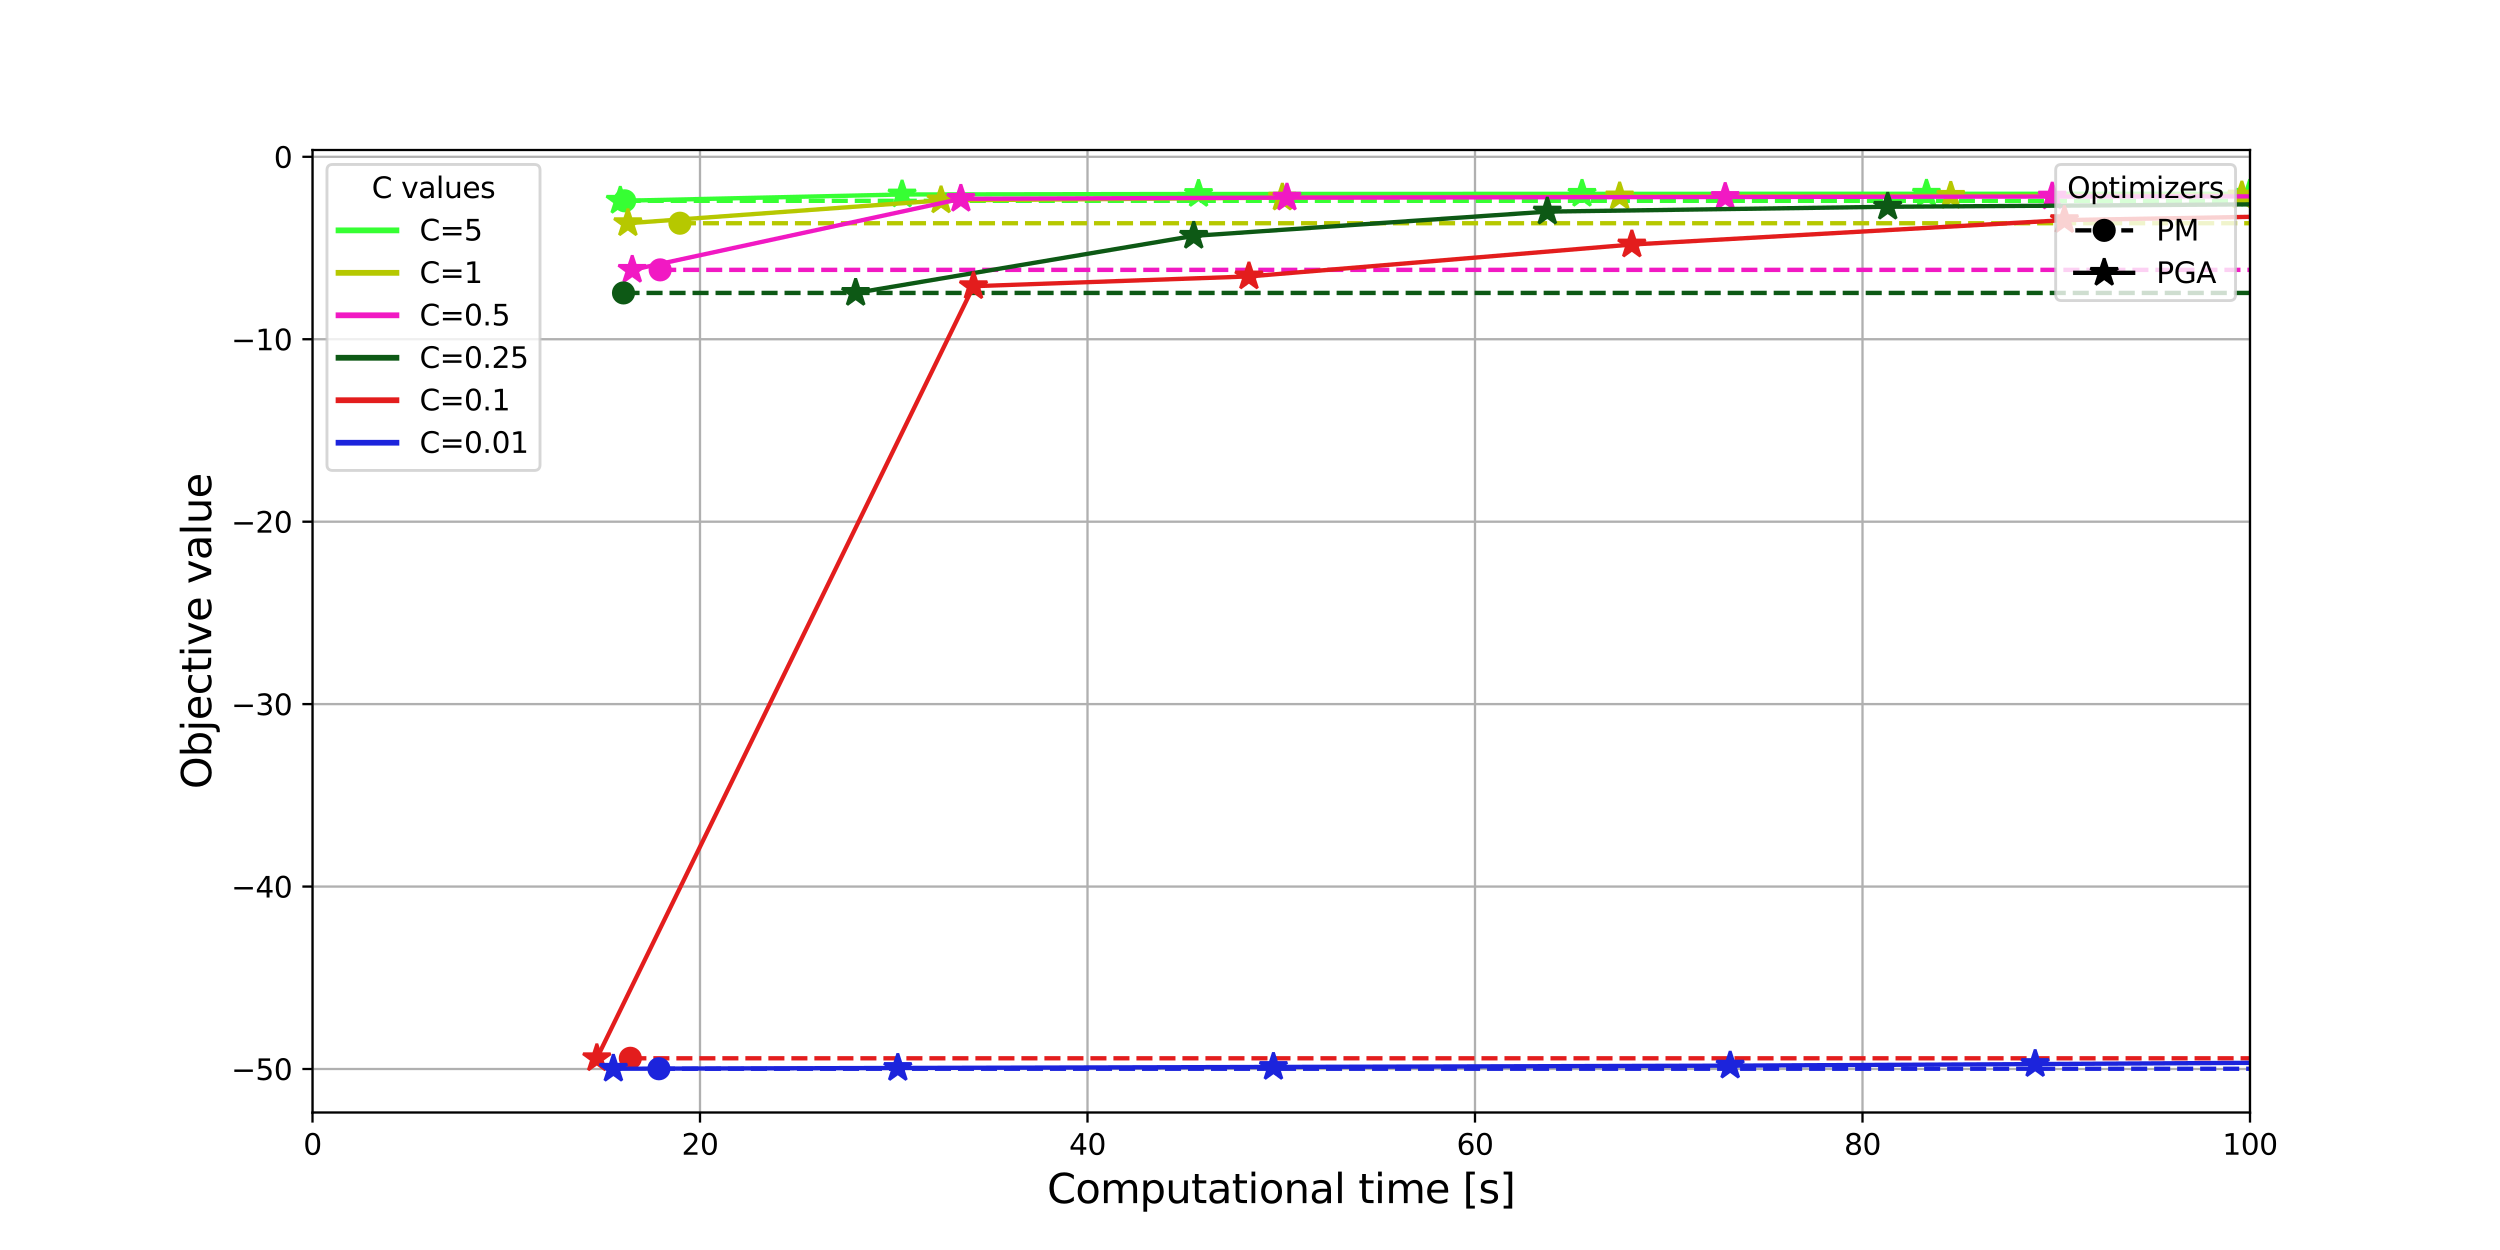 <?xml version="1.0" encoding="utf-8" standalone="no"?>
<!DOCTYPE svg PUBLIC "-//W3C//DTD SVG 1.1//EN"
  "http://www.w3.org/Graphics/SVG/1.1/DTD/svg11.dtd">
<svg xmlns:xlink="http://www.w3.org/1999/xlink" width="864pt" height="432pt" viewBox="0 0 864 432" xmlns="http://www.w3.org/2000/svg" version="1.1">
 <defs>
  <style type="text/css">*{stroke-linejoin: round; stroke-linecap: butt}</style>
 </defs>
 <g id="figure_1">
  <g id="patch_1">
   <path d="M 0 432 
L 864 432 
L 864 0 
L 0 0 
z
" style="fill: #ffffff"/>
  </g>
  <g id="axes_1">
   <g id="patch_2">
    <path d="M 108 384.48 
L 777.6 384.48 
L 777.6 51.84 
L 108 51.84 
z
" style="fill: #ffffff"/>
   </g>
   <g id="matplotlib.axis_1">
    <g id="xtick_1">
     <g id="line2d_1">
      <path d="M 108 384.48 
L 108 51.84 
" clip-path="url(#p416cb36800)" style="fill: none; stroke: #b0b0b0; stroke-width: 0.8; stroke-linecap: square"/>
     </g>
     <g id="line2d_2">
      <defs>
       <path id="m7d5685fe74" d="M 0 0 
L 0 3.5 
" style="stroke: #000000; stroke-width: 0.8"/>
      </defs>
      <g>
       <use xlink:href="#m7d5685fe74" x="108" y="384.48" style="stroke: #000000; stroke-width: 0.8"/>
      </g>
     </g>
     <g id="text_1">
      <!-- 0 -->
      <g transform="translate(104.819 399.078) scale(0.1 -0.1)">
       <defs>
        <path id="DejaVuSans-30" d="M 2034 4250 
Q 1547 4250 1301 3770 
Q 1056 3291 1056 2328 
Q 1056 1369 1301 889 
Q 1547 409 2034 409 
Q 2525 409 2770 889 
Q 3016 1369 3016 2328 
Q 3016 3291 2770 3770 
Q 2525 4250 2034 4250 
z
M 2034 4750 
Q 2819 4750 3233 4129 
Q 3647 3509 3647 2328 
Q 3647 1150 3233 529 
Q 2819 -91 2034 -91 
Q 1250 -91 836 529 
Q 422 1150 422 2328 
Q 422 3509 836 4129 
Q 1250 4750 2034 4750 
z
" transform="scale(0.016)"/>
       </defs>
       <use xlink:href="#DejaVuSans-30"/>
      </g>
     </g>
    </g>
    <g id="xtick_2">
     <g id="line2d_3">
      <path d="M 241.92 384.48 
L 241.92 51.84 
" clip-path="url(#p416cb36800)" style="fill: none; stroke: #b0b0b0; stroke-width: 0.8; stroke-linecap: square"/>
     </g>
     <g id="line2d_4">
      <g>
       <use xlink:href="#m7d5685fe74" x="241.92" y="384.48" style="stroke: #000000; stroke-width: 0.8"/>
      </g>
     </g>
     <g id="text_2">
      <!-- 20 -->
      <g transform="translate(235.558 399.078) scale(0.1 -0.1)">
       <defs>
        <path id="DejaVuSans-32" d="M 1228 531 
L 3431 531 
L 3431 0 
L 469 0 
L 469 531 
Q 828 903 1448 1529 
Q 2069 2156 2228 2338 
Q 2531 2678 2651 2914 
Q 2772 3150 2772 3378 
Q 2772 3750 2511 3984 
Q 2250 4219 1831 4219 
Q 1534 4219 1204 4116 
Q 875 4013 500 3803 
L 500 4441 
Q 881 4594 1212 4672 
Q 1544 4750 1819 4750 
Q 2544 4750 2975 4387 
Q 3406 4025 3406 3419 
Q 3406 3131 3298 2873 
Q 3191 2616 2906 2266 
Q 2828 2175 2409 1742 
Q 1991 1309 1228 531 
z
" transform="scale(0.016)"/>
       </defs>
       <use xlink:href="#DejaVuSans-32"/>
       <use xlink:href="#DejaVuSans-30" x="63.623"/>
      </g>
     </g>
    </g>
    <g id="xtick_3">
     <g id="line2d_5">
      <path d="M 375.84 384.48 
L 375.84 51.84 
" clip-path="url(#p416cb36800)" style="fill: none; stroke: #b0b0b0; stroke-width: 0.8; stroke-linecap: square"/>
     </g>
     <g id="line2d_6">
      <g>
       <use xlink:href="#m7d5685fe74" x="375.84" y="384.48" style="stroke: #000000; stroke-width: 0.8"/>
      </g>
     </g>
     <g id="text_3">
      <!-- 40 -->
      <g transform="translate(369.478 399.078) scale(0.1 -0.1)">
       <defs>
        <path id="DejaVuSans-34" d="M 2419 4116 
L 825 1625 
L 2419 1625 
L 2419 4116 
z
M 2253 4666 
L 3047 4666 
L 3047 1625 
L 3713 1625 
L 3713 1100 
L 3047 1100 
L 3047 0 
L 2419 0 
L 2419 1100 
L 313 1100 
L 313 1709 
L 2253 4666 
z
" transform="scale(0.016)"/>
       </defs>
       <use xlink:href="#DejaVuSans-34"/>
       <use xlink:href="#DejaVuSans-30" x="63.623"/>
      </g>
     </g>
    </g>
    <g id="xtick_4">
     <g id="line2d_7">
      <path d="M 509.76 384.48 
L 509.76 51.84 
" clip-path="url(#p416cb36800)" style="fill: none; stroke: #b0b0b0; stroke-width: 0.8; stroke-linecap: square"/>
     </g>
     <g id="line2d_8">
      <g>
       <use xlink:href="#m7d5685fe74" x="509.76" y="384.48" style="stroke: #000000; stroke-width: 0.8"/>
      </g>
     </g>
     <g id="text_4">
      <!-- 60 -->
      <g transform="translate(503.397 399.078) scale(0.1 -0.1)">
       <defs>
        <path id="DejaVuSans-36" d="M 2113 2584 
Q 1688 2584 1439 2293 
Q 1191 2003 1191 1497 
Q 1191 994 1439 701 
Q 1688 409 2113 409 
Q 2538 409 2786 701 
Q 3034 994 3034 1497 
Q 3034 2003 2786 2293 
Q 2538 2584 2113 2584 
z
M 3366 4563 
L 3366 3988 
Q 3128 4100 2886 4159 
Q 2644 4219 2406 4219 
Q 1781 4219 1451 3797 
Q 1122 3375 1075 2522 
Q 1259 2794 1537 2939 
Q 1816 3084 2150 3084 
Q 2853 3084 3261 2657 
Q 3669 2231 3669 1497 
Q 3669 778 3244 343 
Q 2819 -91 2113 -91 
Q 1303 -91 875 529 
Q 447 1150 447 2328 
Q 447 3434 972 4092 
Q 1497 4750 2381 4750 
Q 2619 4750 2861 4703 
Q 3103 4656 3366 4563 
z
" transform="scale(0.016)"/>
       </defs>
       <use xlink:href="#DejaVuSans-36"/>
       <use xlink:href="#DejaVuSans-30" x="63.623"/>
      </g>
     </g>
    </g>
    <g id="xtick_5">
     <g id="line2d_9">
      <path d="M 643.68 384.48 
L 643.68 51.84 
" clip-path="url(#p416cb36800)" style="fill: none; stroke: #b0b0b0; stroke-width: 0.8; stroke-linecap: square"/>
     </g>
     <g id="line2d_10">
      <g>
       <use xlink:href="#m7d5685fe74" x="643.68" y="384.48" style="stroke: #000000; stroke-width: 0.8"/>
      </g>
     </g>
     <g id="text_5">
      <!-- 80 -->
      <g transform="translate(637.317 399.078) scale(0.1 -0.1)">
       <defs>
        <path id="DejaVuSans-38" d="M 2034 2216 
Q 1584 2216 1326 1975 
Q 1069 1734 1069 1313 
Q 1069 891 1326 650 
Q 1584 409 2034 409 
Q 2484 409 2743 651 
Q 3003 894 3003 1313 
Q 3003 1734 2745 1975 
Q 2488 2216 2034 2216 
z
M 1403 2484 
Q 997 2584 770 2862 
Q 544 3141 544 3541 
Q 544 4100 942 4425 
Q 1341 4750 2034 4750 
Q 2731 4750 3128 4425 
Q 3525 4100 3525 3541 
Q 3525 3141 3298 2862 
Q 3072 2584 2669 2484 
Q 3125 2378 3379 2068 
Q 3634 1759 3634 1313 
Q 3634 634 3220 271 
Q 2806 -91 2034 -91 
Q 1263 -91 848 271 
Q 434 634 434 1313 
Q 434 1759 690 2068 
Q 947 2378 1403 2484 
z
M 1172 3481 
Q 1172 3119 1398 2916 
Q 1625 2713 2034 2713 
Q 2441 2713 2670 2916 
Q 2900 3119 2900 3481 
Q 2900 3844 2670 4047 
Q 2441 4250 2034 4250 
Q 1625 4250 1398 4047 
Q 1172 3844 1172 3481 
z
" transform="scale(0.016)"/>
       </defs>
       <use xlink:href="#DejaVuSans-38"/>
       <use xlink:href="#DejaVuSans-30" x="63.623"/>
      </g>
     </g>
    </g>
    <g id="xtick_6">
     <g id="line2d_11">
      <path d="M 777.6 384.48 
L 777.6 51.84 
" clip-path="url(#p416cb36800)" style="fill: none; stroke: #b0b0b0; stroke-width: 0.8; stroke-linecap: square"/>
     </g>
     <g id="line2d_12">
      <g>
       <use xlink:href="#m7d5685fe74" x="777.6" y="384.48" style="stroke: #000000; stroke-width: 0.8"/>
      </g>
     </g>
     <g id="text_6">
      <!-- 100 -->
      <g transform="translate(768.056 399.078) scale(0.1 -0.1)">
       <defs>
        <path id="DejaVuSans-31" d="M 794 531 
L 1825 531 
L 1825 4091 
L 703 3866 
L 703 4441 
L 1819 4666 
L 2450 4666 
L 2450 531 
L 3481 531 
L 3481 0 
L 794 0 
L 794 531 
z
" transform="scale(0.016)"/>
       </defs>
       <use xlink:href="#DejaVuSans-31"/>
       <use xlink:href="#DejaVuSans-30" x="63.623"/>
       <use xlink:href="#DejaVuSans-30" x="127.246"/>
      </g>
     </g>
    </g>
    <g id="text_7">
     <!-- Computational time [s] -->
     <g transform="translate(361.881 415.796) scale(0.14 -0.14)">
      <defs>
       <path id="DejaVuSans-43" d="M 4122 4306 
L 4122 3641 
Q 3803 3938 3442 4084 
Q 3081 4231 2675 4231 
Q 1875 4231 1450 3742 
Q 1025 3253 1025 2328 
Q 1025 1406 1450 917 
Q 1875 428 2675 428 
Q 3081 428 3442 575 
Q 3803 722 4122 1019 
L 4122 359 
Q 3791 134 3420 21 
Q 3050 -91 2638 -91 
Q 1578 -91 968 557 
Q 359 1206 359 2328 
Q 359 3453 968 4101 
Q 1578 4750 2638 4750 
Q 3056 4750 3426 4639 
Q 3797 4528 4122 4306 
z
" transform="scale(0.016)"/>
       <path id="DejaVuSans-6f" d="M 1959 3097 
Q 1497 3097 1228 2736 
Q 959 2375 959 1747 
Q 959 1119 1226 758 
Q 1494 397 1959 397 
Q 2419 397 2687 759 
Q 2956 1122 2956 1747 
Q 2956 2369 2687 2733 
Q 2419 3097 1959 3097 
z
M 1959 3584 
Q 2709 3584 3137 3096 
Q 3566 2609 3566 1747 
Q 3566 888 3137 398 
Q 2709 -91 1959 -91 
Q 1206 -91 779 398 
Q 353 888 353 1747 
Q 353 2609 779 3096 
Q 1206 3584 1959 3584 
z
" transform="scale(0.016)"/>
       <path id="DejaVuSans-6d" d="M 3328 2828 
Q 3544 3216 3844 3400 
Q 4144 3584 4550 3584 
Q 5097 3584 5394 3201 
Q 5691 2819 5691 2113 
L 5691 0 
L 5113 0 
L 5113 2094 
Q 5113 2597 4934 2840 
Q 4756 3084 4391 3084 
Q 3944 3084 3684 2787 
Q 3425 2491 3425 1978 
L 3425 0 
L 2847 0 
L 2847 2094 
Q 2847 2600 2669 2842 
Q 2491 3084 2119 3084 
Q 1678 3084 1418 2786 
Q 1159 2488 1159 1978 
L 1159 0 
L 581 0 
L 581 3500 
L 1159 3500 
L 1159 2956 
Q 1356 3278 1631 3431 
Q 1906 3584 2284 3584 
Q 2666 3584 2933 3390 
Q 3200 3197 3328 2828 
z
" transform="scale(0.016)"/>
       <path id="DejaVuSans-70" d="M 1159 525 
L 1159 -1331 
L 581 -1331 
L 581 3500 
L 1159 3500 
L 1159 2969 
Q 1341 3281 1617 3432 
Q 1894 3584 2278 3584 
Q 2916 3584 3314 3078 
Q 3713 2572 3713 1747 
Q 3713 922 3314 415 
Q 2916 -91 2278 -91 
Q 1894 -91 1617 61 
Q 1341 213 1159 525 
z
M 3116 1747 
Q 3116 2381 2855 2742 
Q 2594 3103 2138 3103 
Q 1681 3103 1420 2742 
Q 1159 2381 1159 1747 
Q 1159 1113 1420 752 
Q 1681 391 2138 391 
Q 2594 391 2855 752 
Q 3116 1113 3116 1747 
z
" transform="scale(0.016)"/>
       <path id="DejaVuSans-75" d="M 544 1381 
L 544 3500 
L 1119 3500 
L 1119 1403 
Q 1119 906 1312 657 
Q 1506 409 1894 409 
Q 2359 409 2629 706 
Q 2900 1003 2900 1516 
L 2900 3500 
L 3475 3500 
L 3475 0 
L 2900 0 
L 2900 538 
Q 2691 219 2414 64 
Q 2138 -91 1772 -91 
Q 1169 -91 856 284 
Q 544 659 544 1381 
z
M 1991 3584 
L 1991 3584 
z
" transform="scale(0.016)"/>
       <path id="DejaVuSans-74" d="M 1172 4494 
L 1172 3500 
L 2356 3500 
L 2356 3053 
L 1172 3053 
L 1172 1153 
Q 1172 725 1289 603 
Q 1406 481 1766 481 
L 2356 481 
L 2356 0 
L 1766 0 
Q 1100 0 847 248 
Q 594 497 594 1153 
L 594 3053 
L 172 3053 
L 172 3500 
L 594 3500 
L 594 4494 
L 1172 4494 
z
" transform="scale(0.016)"/>
       <path id="DejaVuSans-61" d="M 2194 1759 
Q 1497 1759 1228 1600 
Q 959 1441 959 1056 
Q 959 750 1161 570 
Q 1363 391 1709 391 
Q 2188 391 2477 730 
Q 2766 1069 2766 1631 
L 2766 1759 
L 2194 1759 
z
M 3341 1997 
L 3341 0 
L 2766 0 
L 2766 531 
Q 2569 213 2275 61 
Q 1981 -91 1556 -91 
Q 1019 -91 701 211 
Q 384 513 384 1019 
Q 384 1609 779 1909 
Q 1175 2209 1959 2209 
L 2766 2209 
L 2766 2266 
Q 2766 2663 2505 2880 
Q 2244 3097 1772 3097 
Q 1472 3097 1187 3025 
Q 903 2953 641 2809 
L 641 3341 
Q 956 3463 1253 3523 
Q 1550 3584 1831 3584 
Q 2591 3584 2966 3190 
Q 3341 2797 3341 1997 
z
" transform="scale(0.016)"/>
       <path id="DejaVuSans-69" d="M 603 3500 
L 1178 3500 
L 1178 0 
L 603 0 
L 603 3500 
z
M 603 4863 
L 1178 4863 
L 1178 4134 
L 603 4134 
L 603 4863 
z
" transform="scale(0.016)"/>
       <path id="DejaVuSans-6e" d="M 3513 2113 
L 3513 0 
L 2938 0 
L 2938 2094 
Q 2938 2591 2744 2837 
Q 2550 3084 2163 3084 
Q 1697 3084 1428 2787 
Q 1159 2491 1159 1978 
L 1159 0 
L 581 0 
L 581 3500 
L 1159 3500 
L 1159 2956 
Q 1366 3272 1645 3428 
Q 1925 3584 2291 3584 
Q 2894 3584 3203 3211 
Q 3513 2838 3513 2113 
z
" transform="scale(0.016)"/>
       <path id="DejaVuSans-6c" d="M 603 4863 
L 1178 4863 
L 1178 0 
L 603 0 
L 603 4863 
z
" transform="scale(0.016)"/>
       <path id="DejaVuSans-20" transform="scale(0.016)"/>
       <path id="DejaVuSans-65" d="M 3597 1894 
L 3597 1613 
L 953 1613 
Q 991 1019 1311 708 
Q 1631 397 2203 397 
Q 2534 397 2845 478 
Q 3156 559 3463 722 
L 3463 178 
Q 3153 47 2828 -22 
Q 2503 -91 2169 -91 
Q 1331 -91 842 396 
Q 353 884 353 1716 
Q 353 2575 817 3079 
Q 1281 3584 2069 3584 
Q 2775 3584 3186 3129 
Q 3597 2675 3597 1894 
z
M 3022 2063 
Q 3016 2534 2758 2815 
Q 2500 3097 2075 3097 
Q 1594 3097 1305 2825 
Q 1016 2553 972 2059 
L 3022 2063 
z
" transform="scale(0.016)"/>
       <path id="DejaVuSans-5b" d="M 550 4863 
L 1875 4863 
L 1875 4416 
L 1125 4416 
L 1125 -397 
L 1875 -397 
L 1875 -844 
L 550 -844 
L 550 4863 
z
" transform="scale(0.016)"/>
       <path id="DejaVuSans-73" d="M 2834 3397 
L 2834 2853 
Q 2591 2978 2328 3040 
Q 2066 3103 1784 3103 
Q 1356 3103 1142 2972 
Q 928 2841 928 2578 
Q 928 2378 1081 2264 
Q 1234 2150 1697 2047 
L 1894 2003 
Q 2506 1872 2764 1633 
Q 3022 1394 3022 966 
Q 3022 478 2636 193 
Q 2250 -91 1575 -91 
Q 1294 -91 989 -36 
Q 684 19 347 128 
L 347 722 
Q 666 556 975 473 
Q 1284 391 1588 391 
Q 1994 391 2212 530 
Q 2431 669 2431 922 
Q 2431 1156 2273 1281 
Q 2116 1406 1581 1522 
L 1381 1569 
Q 847 1681 609 1914 
Q 372 2147 372 2553 
Q 372 3047 722 3315 
Q 1072 3584 1716 3584 
Q 2034 3584 2315 3537 
Q 2597 3491 2834 3397 
z
" transform="scale(0.016)"/>
       <path id="DejaVuSans-5d" d="M 1947 4863 
L 1947 -844 
L 622 -844 
L 622 -397 
L 1369 -397 
L 1369 4416 
L 622 4416 
L 622 4863 
L 1947 4863 
z
" transform="scale(0.016)"/>
      </defs>
      <use xlink:href="#DejaVuSans-43"/>
      <use xlink:href="#DejaVuSans-6f" x="69.824"/>
      <use xlink:href="#DejaVuSans-6d" x="131.006"/>
      <use xlink:href="#DejaVuSans-70" x="228.418"/>
      <use xlink:href="#DejaVuSans-75" x="291.895"/>
      <use xlink:href="#DejaVuSans-74" x="355.273"/>
      <use xlink:href="#DejaVuSans-61" x="394.482"/>
      <use xlink:href="#DejaVuSans-74" x="455.762"/>
      <use xlink:href="#DejaVuSans-69" x="494.971"/>
      <use xlink:href="#DejaVuSans-6f" x="522.754"/>
      <use xlink:href="#DejaVuSans-6e" x="583.936"/>
      <use xlink:href="#DejaVuSans-61" x="647.314"/>
      <use xlink:href="#DejaVuSans-6c" x="708.594"/>
      <use xlink:href="#DejaVuSans-20" x="736.377"/>
      <use xlink:href="#DejaVuSans-74" x="768.164"/>
      <use xlink:href="#DejaVuSans-69" x="807.373"/>
      <use xlink:href="#DejaVuSans-6d" x="835.156"/>
      <use xlink:href="#DejaVuSans-65" x="932.568"/>
      <use xlink:href="#DejaVuSans-20" x="994.092"/>
      <use xlink:href="#DejaVuSans-5b" x="1025.879"/>
      <use xlink:href="#DejaVuSans-73" x="1064.893"/>
      <use xlink:href="#DejaVuSans-5d" x="1116.992"/>
     </g>
    </g>
   </g>
   <g id="matplotlib.axis_2">
    <g id="ytick_1">
     <g id="line2d_13">
      <path d="M 108 369.444 
L 777.6 369.444 
" clip-path="url(#p416cb36800)" style="fill: none; stroke: #b0b0b0; stroke-width: 0.8; stroke-linecap: square"/>
     </g>
     <g id="line2d_14">
      <defs>
       <path id="m216df5c39e" d="M 0 0 
L -3.5 0 
" style="stroke: #000000; stroke-width: 0.8"/>
      </defs>
      <g>
       <use xlink:href="#m216df5c39e" x="108" y="369.444" style="stroke: #000000; stroke-width: 0.8"/>
      </g>
     </g>
     <g id="text_8">
      <!-- −50 -->
      <g transform="translate(79.895 373.243) scale(0.1 -0.1)">
       <defs>
        <path id="DejaVuSans-2212" d="M 678 2272 
L 4684 2272 
L 4684 1741 
L 678 1741 
L 678 2272 
z
" transform="scale(0.016)"/>
        <path id="DejaVuSans-35" d="M 691 4666 
L 3169 4666 
L 3169 4134 
L 1269 4134 
L 1269 2991 
Q 1406 3038 1543 3061 
Q 1681 3084 1819 3084 
Q 2600 3084 3056 2656 
Q 3513 2228 3513 1497 
Q 3513 744 3044 326 
Q 2575 -91 1722 -91 
Q 1428 -91 1123 -41 
Q 819 9 494 109 
L 494 744 
Q 775 591 1075 516 
Q 1375 441 1709 441 
Q 2250 441 2565 725 
Q 2881 1009 2881 1497 
Q 2881 1984 2565 2268 
Q 2250 2553 1709 2553 
Q 1456 2553 1204 2497 
Q 953 2441 691 2322 
L 691 4666 
z
" transform="scale(0.016)"/>
       </defs>
       <use xlink:href="#DejaVuSans-2212"/>
       <use xlink:href="#DejaVuSans-35" x="83.789"/>
       <use xlink:href="#DejaVuSans-30" x="147.412"/>
      </g>
     </g>
    </g>
    <g id="ytick_2">
     <g id="line2d_15">
      <path d="M 108 306.394 
L 777.6 306.394 
" clip-path="url(#p416cb36800)" style="fill: none; stroke: #b0b0b0; stroke-width: 0.8; stroke-linecap: square"/>
     </g>
     <g id="line2d_16">
      <g>
       <use xlink:href="#m216df5c39e" x="108" y="306.394" style="stroke: #000000; stroke-width: 0.8"/>
      </g>
     </g>
     <g id="text_9">
      <!-- −40 -->
      <g transform="translate(79.895 310.193) scale(0.1 -0.1)">
       <use xlink:href="#DejaVuSans-2212"/>
       <use xlink:href="#DejaVuSans-34" x="83.789"/>
       <use xlink:href="#DejaVuSans-30" x="147.412"/>
      </g>
     </g>
    </g>
    <g id="ytick_3">
     <g id="line2d_17">
      <path d="M 108 243.344 
L 777.6 243.344 
" clip-path="url(#p416cb36800)" style="fill: none; stroke: #b0b0b0; stroke-width: 0.8; stroke-linecap: square"/>
     </g>
     <g id="line2d_18">
      <g>
       <use xlink:href="#m216df5c39e" x="108" y="243.344" style="stroke: #000000; stroke-width: 0.8"/>
      </g>
     </g>
     <g id="text_10">
      <!-- −30 -->
      <g transform="translate(79.895 247.143) scale(0.1 -0.1)">
       <defs>
        <path id="DejaVuSans-33" d="M 2597 2516 
Q 3050 2419 3304 2112 
Q 3559 1806 3559 1356 
Q 3559 666 3084 287 
Q 2609 -91 1734 -91 
Q 1441 -91 1130 -33 
Q 819 25 488 141 
L 488 750 
Q 750 597 1062 519 
Q 1375 441 1716 441 
Q 2309 441 2620 675 
Q 2931 909 2931 1356 
Q 2931 1769 2642 2001 
Q 2353 2234 1838 2234 
L 1294 2234 
L 1294 2753 
L 1863 2753 
Q 2328 2753 2575 2939 
Q 2822 3125 2822 3475 
Q 2822 3834 2567 4026 
Q 2313 4219 1838 4219 
Q 1578 4219 1281 4162 
Q 984 4106 628 3988 
L 628 4550 
Q 988 4650 1302 4700 
Q 1616 4750 1894 4750 
Q 2613 4750 3031 4423 
Q 3450 4097 3450 3541 
Q 3450 3153 3228 2886 
Q 3006 2619 2597 2516 
z
" transform="scale(0.016)"/>
       </defs>
       <use xlink:href="#DejaVuSans-2212"/>
       <use xlink:href="#DejaVuSans-33" x="83.789"/>
       <use xlink:href="#DejaVuSans-30" x="147.412"/>
      </g>
     </g>
    </g>
    <g id="ytick_4">
     <g id="line2d_19">
      <path d="M 108 180.294 
L 777.6 180.294 
" clip-path="url(#p416cb36800)" style="fill: none; stroke: #b0b0b0; stroke-width: 0.8; stroke-linecap: square"/>
     </g>
     <g id="line2d_20">
      <g>
       <use xlink:href="#m216df5c39e" x="108" y="180.294" style="stroke: #000000; stroke-width: 0.8"/>
      </g>
     </g>
     <g id="text_11">
      <!-- −20 -->
      <g transform="translate(79.895 184.093) scale(0.1 -0.1)">
       <use xlink:href="#DejaVuSans-2212"/>
       <use xlink:href="#DejaVuSans-32" x="83.789"/>
       <use xlink:href="#DejaVuSans-30" x="147.412"/>
      </g>
     </g>
    </g>
    <g id="ytick_5">
     <g id="line2d_21">
      <path d="M 108 117.244 
L 777.6 117.244 
" clip-path="url(#p416cb36800)" style="fill: none; stroke: #b0b0b0; stroke-width: 0.8; stroke-linecap: square"/>
     </g>
     <g id="line2d_22">
      <g>
       <use xlink:href="#m216df5c39e" x="108" y="117.244" style="stroke: #000000; stroke-width: 0.8"/>
      </g>
     </g>
     <g id="text_12">
      <!-- −10 -->
      <g transform="translate(79.895 121.043) scale(0.1 -0.1)">
       <use xlink:href="#DejaVuSans-2212"/>
       <use xlink:href="#DejaVuSans-31" x="83.789"/>
       <use xlink:href="#DejaVuSans-30" x="147.412"/>
      </g>
     </g>
    </g>
    <g id="ytick_6">
     <g id="line2d_23">
      <path d="M 108 54.193 
L 777.6 54.193 
" clip-path="url(#p416cb36800)" style="fill: none; stroke: #b0b0b0; stroke-width: 0.8; stroke-linecap: square"/>
     </g>
     <g id="line2d_24">
      <g>
       <use xlink:href="#m216df5c39e" x="108" y="54.193" style="stroke: #000000; stroke-width: 0.8"/>
      </g>
     </g>
     <g id="text_13">
      <!-- 0 -->
      <g transform="translate(94.638 57.993) scale(0.1 -0.1)">
       <use xlink:href="#DejaVuSans-30"/>
      </g>
     </g>
    </g>
    <g id="text_14">
     <!-- Objective value -->
     <g transform="translate(72.984 272.7) rotate(-90) scale(0.14 -0.14)">
      <defs>
       <path id="DejaVuSans-4f" d="M 2522 4238 
Q 1834 4238 1429 3725 
Q 1025 3213 1025 2328 
Q 1025 1447 1429 934 
Q 1834 422 2522 422 
Q 3209 422 3611 934 
Q 4013 1447 4013 2328 
Q 4013 3213 3611 3725 
Q 3209 4238 2522 4238 
z
M 2522 4750 
Q 3503 4750 4090 4092 
Q 4678 3434 4678 2328 
Q 4678 1225 4090 567 
Q 3503 -91 2522 -91 
Q 1538 -91 948 565 
Q 359 1222 359 2328 
Q 359 3434 948 4092 
Q 1538 4750 2522 4750 
z
" transform="scale(0.016)"/>
       <path id="DejaVuSans-62" d="M 3116 1747 
Q 3116 2381 2855 2742 
Q 2594 3103 2138 3103 
Q 1681 3103 1420 2742 
Q 1159 2381 1159 1747 
Q 1159 1113 1420 752 
Q 1681 391 2138 391 
Q 2594 391 2855 752 
Q 3116 1113 3116 1747 
z
M 1159 2969 
Q 1341 3281 1617 3432 
Q 1894 3584 2278 3584 
Q 2916 3584 3314 3078 
Q 3713 2572 3713 1747 
Q 3713 922 3314 415 
Q 2916 -91 2278 -91 
Q 1894 -91 1617 61 
Q 1341 213 1159 525 
L 1159 0 
L 581 0 
L 581 4863 
L 1159 4863 
L 1159 2969 
z
" transform="scale(0.016)"/>
       <path id="DejaVuSans-6a" d="M 603 3500 
L 1178 3500 
L 1178 -63 
Q 1178 -731 923 -1031 
Q 669 -1331 103 -1331 
L -116 -1331 
L -116 -844 
L 38 -844 
Q 366 -844 484 -692 
Q 603 -541 603 -63 
L 603 3500 
z
M 603 4863 
L 1178 4863 
L 1178 4134 
L 603 4134 
L 603 4863 
z
" transform="scale(0.016)"/>
       <path id="DejaVuSans-63" d="M 3122 3366 
L 3122 2828 
Q 2878 2963 2633 3030 
Q 2388 3097 2138 3097 
Q 1578 3097 1268 2742 
Q 959 2388 959 1747 
Q 959 1106 1268 751 
Q 1578 397 2138 397 
Q 2388 397 2633 464 
Q 2878 531 3122 666 
L 3122 134 
Q 2881 22 2623 -34 
Q 2366 -91 2075 -91 
Q 1284 -91 818 406 
Q 353 903 353 1747 
Q 353 2603 823 3093 
Q 1294 3584 2113 3584 
Q 2378 3584 2631 3529 
Q 2884 3475 3122 3366 
z
" transform="scale(0.016)"/>
       <path id="DejaVuSans-76" d="M 191 3500 
L 800 3500 
L 1894 563 
L 2988 3500 
L 3597 3500 
L 2284 0 
L 1503 0 
L 191 3500 
z
" transform="scale(0.016)"/>
      </defs>
      <use xlink:href="#DejaVuSans-4f"/>
      <use xlink:href="#DejaVuSans-62" x="78.711"/>
      <use xlink:href="#DejaVuSans-6a" x="142.188"/>
      <use xlink:href="#DejaVuSans-65" x="169.971"/>
      <use xlink:href="#DejaVuSans-63" x="231.494"/>
      <use xlink:href="#DejaVuSans-74" x="286.475"/>
      <use xlink:href="#DejaVuSans-69" x="325.684"/>
      <use xlink:href="#DejaVuSans-76" x="353.467"/>
      <use xlink:href="#DejaVuSans-65" x="412.646"/>
      <use xlink:href="#DejaVuSans-20" x="474.17"/>
      <use xlink:href="#DejaVuSans-76" x="505.957"/>
      <use xlink:href="#DejaVuSans-61" x="565.137"/>
      <use xlink:href="#DejaVuSans-6c" x="626.416"/>
      <use xlink:href="#DejaVuSans-75" x="654.199"/>
      <use xlink:href="#DejaVuSans-65" x="717.578"/>
     </g>
    </g>
   </g>
   <g id="line2d_25">
    <path d="M 215.897 69.401 
" clip-path="url(#p416cb36800)" style="fill: none; stroke-dasharray: 5.55,2.4; stroke-dashoffset: 0; stroke: #36ff33; stroke-width: 1.5"/>
    <defs>
     <path id="mc2ff5fe145" d="M 0 3.5 
C 0.928 3.5 1.819 3.131 2.475 2.475 
C 3.131 1.819 3.5 0.928 3.5 0 
C 3.5 -0.928 3.131 -1.819 2.475 -2.475 
C 1.819 -3.131 0.928 -3.5 0 -3.5 
C -0.928 -3.5 -1.819 -3.131 -2.475 -2.475 
C -3.131 -1.819 -3.5 -0.928 -3.5 0 
C -3.5 0.928 -3.131 1.819 -2.475 2.475 
C -1.819 3.131 -0.928 3.5 0 3.5 
z
" style="stroke: #36ff33"/>
    </defs>
    <g clip-path="url(#p416cb36800)">
     <use xlink:href="#mc2ff5fe145" x="215.897" y="69.401" style="fill: #36ff33; stroke: #36ff33"/>
    </g>
   </g>
   <g id="line2d_26">
    <path d="M 215.897 69.401 
L 777.6 69.401 
" clip-path="url(#p416cb36800)" style="fill: none; stroke-dasharray: 5.55,2.4; stroke-dashoffset: 0; stroke: #36ff33; stroke-width: 1.5"/>
   </g>
   <g id="line2d_27">
    <path d="M 214.366 69.401 
L 311.756 67.214 
L 414.224 67.035 
L 546.748 66.987 
L 665.796 66.97 
L 777.5 66.963 
L 865 66.961 
" clip-path="url(#p416cb36800)" style="fill: none; stroke: #36ff33; stroke-width: 1.5; stroke-linecap: square"/>
    <defs>
     <path id="m9864a0541c" d="M 0 -5 
L -1.123 -1.545 
L -4.755 -1.545 
L -1.816 0.59 
L -2.939 4.045 
L -0 1.91 
L 2.939 4.045 
L 1.816 0.59 
L 4.755 -1.545 
L 1.123 -1.545 
z
" style="stroke: #36ff33; stroke-linejoin: bevel"/>
    </defs>
    <g clip-path="url(#p416cb36800)">
     <use xlink:href="#m9864a0541c" x="214.366" y="69.401" style="fill: #36ff33; stroke: #36ff33; stroke-linejoin: bevel"/>
     <use xlink:href="#m9864a0541c" x="311.756" y="67.214" style="fill: #36ff33; stroke: #36ff33; stroke-linejoin: bevel"/>
     <use xlink:href="#m9864a0541c" x="414.224" y="67.035" style="fill: #36ff33; stroke: #36ff33; stroke-linejoin: bevel"/>
     <use xlink:href="#m9864a0541c" x="546.748" y="66.987" style="fill: #36ff33; stroke: #36ff33; stroke-linejoin: bevel"/>
     <use xlink:href="#m9864a0541c" x="665.796" y="66.97" style="fill: #36ff33; stroke: #36ff33; stroke-linejoin: bevel"/>
     <use xlink:href="#m9864a0541c" x="777.5" y="66.963" style="fill: #36ff33; stroke: #36ff33; stroke-linejoin: bevel"/>
     <use xlink:href="#m9864a0541c" x="885.901" y="66.96" style="fill: #36ff33; stroke: #36ff33; stroke-linejoin: bevel"/>
    </g>
   </g>
   <g id="line2d_28">
    <path d="M 234.983 77.142 
" clip-path="url(#p416cb36800)" style="fill: none; stroke-dasharray: 5.55,2.4; stroke-dashoffset: 0; stroke: #b6c800; stroke-width: 1.5"/>
    <defs>
     <path id="m5066f5f9d1" d="M 0 3.5 
C 0.928 3.5 1.819 3.131 2.475 2.475 
C 3.131 1.819 3.5 0.928 3.5 0 
C 3.5 -0.928 3.131 -1.819 2.475 -2.475 
C 1.819 -3.131 0.928 -3.5 0 -3.5 
C -0.928 -3.5 -1.819 -3.131 -2.475 -2.475 
C -3.131 -1.819 -3.5 -0.928 -3.5 0 
C -3.5 0.928 -3.131 1.819 -2.475 2.475 
C -1.819 3.131 -0.928 3.5 0 3.5 
z
" style="stroke: #b6c800"/>
    </defs>
    <g clip-path="url(#p416cb36800)">
     <use xlink:href="#m5066f5f9d1" x="234.983" y="77.142" style="fill: #b6c800; stroke: #b6c800"/>
    </g>
   </g>
   <g id="line2d_29">
    <path d="M 234.983 77.142 
L 777.6 77.142 
" clip-path="url(#p416cb36800)" style="fill: none; stroke-dasharray: 5.55,2.4; stroke-dashoffset: 0; stroke: #b6c800; stroke-width: 1.5"/>
   </g>
   <g id="line2d_30">
    <path d="M 216.995 77.142 
L 325.232 69.259 
L 443.186 68.299 
L 559.747 67.902 
L 674.189 67.697 
L 774.789 67.579 
L 865 67.516 
" clip-path="url(#p416cb36800)" style="fill: none; stroke: #b6c800; stroke-width: 1.5; stroke-linecap: square"/>
    <defs>
     <path id="md92991989b" d="M 0 -5 
L -1.123 -1.545 
L -4.755 -1.545 
L -1.816 0.59 
L -2.939 4.045 
L -0 1.91 
L 2.939 4.045 
L 1.816 0.59 
L 4.755 -1.545 
L 1.123 -1.545 
z
" style="stroke: #b6c800; stroke-linejoin: bevel"/>
    </defs>
    <g clip-path="url(#p416cb36800)">
     <use xlink:href="#md92991989b" x="216.995" y="77.142" style="fill: #b6c800; stroke: #b6c800; stroke-linejoin: bevel"/>
     <use xlink:href="#md92991989b" x="325.232" y="69.259" style="fill: #b6c800; stroke: #b6c800; stroke-linejoin: bevel"/>
     <use xlink:href="#md92991989b" x="443.186" y="68.299" style="fill: #b6c800; stroke: #b6c800; stroke-linejoin: bevel"/>
     <use xlink:href="#md92991989b" x="559.747" y="67.902" style="fill: #b6c800; stroke: #b6c800; stroke-linejoin: bevel"/>
     <use xlink:href="#md92991989b" x="674.189" y="67.697" style="fill: #b6c800; stroke: #b6c800; stroke-linejoin: bevel"/>
     <use xlink:href="#md92991989b" x="774.789" y="67.579" style="fill: #b6c800; stroke: #b6c800; stroke-linejoin: bevel"/>
     <use xlink:href="#md92991989b" x="878.533" y="67.507" style="fill: #b6c800; stroke: #b6c800; stroke-linejoin: bevel"/>
    </g>
   </g>
   <g id="line2d_31">
    <path d="M 228.151 93.267 
" clip-path="url(#p416cb36800)" style="fill: none; stroke-dasharray: 5.55,2.4; stroke-dashoffset: 0; stroke: #f119c3; stroke-width: 1.5"/>
    <defs>
     <path id="mac1a49b50d" d="M 0 3.5 
C 0.928 3.5 1.819 3.131 2.475 2.475 
C 3.131 1.819 3.5 0.928 3.5 0 
C 3.5 -0.928 3.131 -1.819 2.475 -2.475 
C 1.819 -3.131 0.928 -3.5 0 -3.5 
C -0.928 -3.5 -1.819 -3.131 -2.475 -2.475 
C -3.131 -1.819 -3.5 -0.928 -3.5 0 
C -3.5 0.928 -3.131 1.819 -2.475 2.475 
C -1.819 3.131 -0.928 3.5 0 3.5 
z
" style="stroke: #f119c3"/>
    </defs>
    <g clip-path="url(#p416cb36800)">
     <use xlink:href="#mac1a49b50d" x="228.151" y="93.267" style="fill: #f119c3; stroke: #f119c3"/>
    </g>
   </g>
   <g id="line2d_32">
    <path d="M 228.151 93.267 
L 777.6 93.267 
" clip-path="url(#p416cb36800)" style="fill: none; stroke-dasharray: 5.55,2.4; stroke-dashoffset: 0; stroke: #f119c3; stroke-width: 1.5"/>
   </g>
   <g id="line2d_33">
    <path d="M 218.496 93.267 
L 332.07 68.713 
L 444.768 68.3 
L 596.23 68.073 
L 709.246 67.932 
L 815.051 67.837 
" clip-path="url(#p416cb36800)" style="fill: none; stroke: #f119c3; stroke-width: 1.5; stroke-linecap: square"/>
    <defs>
     <path id="m0da4a7b5c7" d="M 0 -5 
L -1.123 -1.545 
L -4.755 -1.545 
L -1.816 0.59 
L -2.939 4.045 
L -0 1.91 
L 2.939 4.045 
L 1.816 0.59 
L 4.755 -1.545 
L 1.123 -1.545 
z
" style="stroke: #f119c3; stroke-linejoin: bevel"/>
    </defs>
    <g clip-path="url(#p416cb36800)">
     <use xlink:href="#m0da4a7b5c7" x="218.496" y="93.267" style="fill: #f119c3; stroke: #f119c3; stroke-linejoin: bevel"/>
     <use xlink:href="#m0da4a7b5c7" x="332.07" y="68.713" style="fill: #f119c3; stroke: #f119c3; stroke-linejoin: bevel"/>
     <use xlink:href="#m0da4a7b5c7" x="444.768" y="68.3" style="fill: #f119c3; stroke: #f119c3; stroke-linejoin: bevel"/>
     <use xlink:href="#m0da4a7b5c7" x="596.23" y="68.073" style="fill: #f119c3; stroke: #f119c3; stroke-linejoin: bevel"/>
     <use xlink:href="#m0da4a7b5c7" x="709.246" y="67.932" style="fill: #f119c3; stroke: #f119c3; stroke-linejoin: bevel"/>
     <use xlink:href="#m0da4a7b5c7" x="815.051" y="67.837" style="fill: #f119c3; stroke: #f119c3; stroke-linejoin: bevel"/>
    </g>
   </g>
   <g id="line2d_34">
    <path d="M 215.484 101.236 
" clip-path="url(#p416cb36800)" style="fill: none; stroke-dasharray: 5.55,2.4; stroke-dashoffset: 0; stroke: #0d5915; stroke-width: 1.5"/>
    <defs>
     <path id="me28abc6b2f" d="M 0 3.5 
C 0.928 3.5 1.819 3.131 2.475 2.475 
C 3.131 1.819 3.5 0.928 3.5 0 
C 3.5 -0.928 3.131 -1.819 2.475 -2.475 
C 1.819 -3.131 0.928 -3.5 0 -3.5 
C -0.928 -3.5 -1.819 -3.131 -2.475 -2.475 
C -3.131 -1.819 -3.5 -0.928 -3.5 0 
C -3.5 0.928 -3.131 1.819 -2.475 2.475 
C -1.819 3.131 -0.928 3.5 0 3.5 
z
" style="stroke: #0d5915"/>
    </defs>
    <g clip-path="url(#p416cb36800)">
     <use xlink:href="#me28abc6b2f" x="215.484" y="101.236" style="fill: #0d5915; stroke: #0d5915"/>
    </g>
   </g>
   <g id="line2d_35">
    <path d="M 215.484 101.236 
L 777.6 101.236 
" clip-path="url(#p416cb36800)" style="fill: none; stroke-dasharray: 5.55,2.4; stroke-dashoffset: 0; stroke: #0d5915; stroke-width: 1.5"/>
   </g>
   <g id="line2d_36">
    <path d="M 295.715 101.236 
L 412.547 81.518 
L 534.745 73.133 
L 652.387 71.459 
L 790.574 70.547 
" clip-path="url(#p416cb36800)" style="fill: none; stroke: #0d5915; stroke-width: 1.5; stroke-linecap: square"/>
    <defs>
     <path id="mc8c8ca1040" d="M 0 -5 
L -1.123 -1.545 
L -4.755 -1.545 
L -1.816 0.59 
L -2.939 4.045 
L -0 1.91 
L 2.939 4.045 
L 1.816 0.59 
L 4.755 -1.545 
L 1.123 -1.545 
z
" style="stroke: #0d5915; stroke-linejoin: bevel"/>
    </defs>
    <g clip-path="url(#p416cb36800)">
     <use xlink:href="#mc8c8ca1040" x="295.715" y="101.236" style="fill: #0d5915; stroke: #0d5915; stroke-linejoin: bevel"/>
     <use xlink:href="#mc8c8ca1040" x="412.547" y="81.518" style="fill: #0d5915; stroke: #0d5915; stroke-linejoin: bevel"/>
     <use xlink:href="#mc8c8ca1040" x="534.745" y="73.133" style="fill: #0d5915; stroke: #0d5915; stroke-linejoin: bevel"/>
     <use xlink:href="#mc8c8ca1040" x="652.387" y="71.459" style="fill: #0d5915; stroke: #0d5915; stroke-linejoin: bevel"/>
     <use xlink:href="#mc8c8ca1040" x="790.574" y="70.547" style="fill: #0d5915; stroke: #0d5915; stroke-linejoin: bevel"/>
    </g>
   </g>
   <g id="line2d_37">
    <path d="M 217.843 365.74 
" clip-path="url(#p416cb36800)" style="fill: none; stroke-dasharray: 5.55,2.4; stroke-dashoffset: 0; stroke: #e31d1d; stroke-width: 1.5"/>
    <defs>
     <path id="m40b7e16dc9" d="M 0 3.5 
C 0.928 3.5 1.819 3.131 2.475 2.475 
C 3.131 1.819 3.5 0.928 3.5 0 
C 3.5 -0.928 3.131 -1.819 2.475 -2.475 
C 1.819 -3.131 0.928 -3.5 0 -3.5 
C -0.928 -3.5 -1.819 -3.131 -2.475 -2.475 
C -3.131 -1.819 -3.5 -0.928 -3.5 0 
C -3.5 0.928 -3.131 1.819 -2.475 2.475 
C -1.819 3.131 -0.928 3.5 0 3.5 
z
" style="stroke: #e31d1d"/>
    </defs>
    <g clip-path="url(#p416cb36800)">
     <use xlink:href="#m40b7e16dc9" x="217.843" y="365.74" style="fill: #e31d1d; stroke: #e31d1d"/>
    </g>
   </g>
   <g id="line2d_38">
    <path d="M 217.843 365.74 
L 777.6 365.74 
" clip-path="url(#p416cb36800)" style="fill: none; stroke-dasharray: 5.55,2.4; stroke-dashoffset: 0; stroke: #e31d1d; stroke-width: 1.5"/>
   </g>
   <g id="line2d_39">
    <path d="M 206.265 365.74 
L 336.445 98.912 
L 431.632 95.533 
L 563.968 84.51 
L 713.464 76.068 
L 815.24 74.268 
" clip-path="url(#p416cb36800)" style="fill: none; stroke: #e31d1d; stroke-width: 1.5; stroke-linecap: square"/>
    <defs>
     <path id="m0ae5c4afca" d="M 0 -5 
L -1.123 -1.545 
L -4.755 -1.545 
L -1.816 0.59 
L -2.939 4.045 
L -0 1.91 
L 2.939 4.045 
L 1.816 0.59 
L 4.755 -1.545 
L 1.123 -1.545 
z
" style="stroke: #e31d1d; stroke-linejoin: bevel"/>
    </defs>
    <g clip-path="url(#p416cb36800)">
     <use xlink:href="#m0ae5c4afca" x="206.265" y="365.74" style="fill: #e31d1d; stroke: #e31d1d; stroke-linejoin: bevel"/>
     <use xlink:href="#m0ae5c4afca" x="336.445" y="98.912" style="fill: #e31d1d; stroke: #e31d1d; stroke-linejoin: bevel"/>
     <use xlink:href="#m0ae5c4afca" x="431.632" y="95.533" style="fill: #e31d1d; stroke: #e31d1d; stroke-linejoin: bevel"/>
     <use xlink:href="#m0ae5c4afca" x="563.968" y="84.51" style="fill: #e31d1d; stroke: #e31d1d; stroke-linejoin: bevel"/>
     <use xlink:href="#m0ae5c4afca" x="713.464" y="76.068" style="fill: #e31d1d; stroke: #e31d1d; stroke-linejoin: bevel"/>
     <use xlink:href="#m0ae5c4afca" x="815.24" y="74.268" style="fill: #e31d1d; stroke: #e31d1d; stroke-linejoin: bevel"/>
    </g>
   </g>
   <g id="line2d_40">
    <path d="M 227.722 369.36 
" clip-path="url(#p416cb36800)" style="fill: none; stroke-dasharray: 5.55,2.4; stroke-dashoffset: 0; stroke: #1c24dc; stroke-width: 1.5"/>
    <defs>
     <path id="m255bdb0f9f" d="M 0 3.5 
C 0.928 3.5 1.819 3.131 2.475 2.475 
C 3.131 1.819 3.5 0.928 3.5 0 
C 3.5 -0.928 3.131 -1.819 2.475 -2.475 
C 1.819 -3.131 0.928 -3.5 0 -3.5 
C -0.928 -3.5 -1.819 -3.131 -2.475 -2.475 
C -3.131 -1.819 -3.5 -0.928 -3.5 0 
C -3.5 0.928 -3.131 1.819 -2.475 2.475 
C -1.819 3.131 -0.928 3.5 0 3.5 
z
" style="stroke: #1c24dc"/>
    </defs>
    <g clip-path="url(#p416cb36800)">
     <use xlink:href="#m255bdb0f9f" x="227.722" y="369.36" style="fill: #1c24dc; stroke: #1c24dc"/>
    </g>
   </g>
   <g id="line2d_41">
    <path d="M 227.722 369.36 
L 777.6 369.36 
" clip-path="url(#p416cb36800)" style="fill: none; stroke-dasharray: 5.55,2.4; stroke-dashoffset: 0; stroke: #1c24dc; stroke-width: 1.5"/>
   </g>
   <g id="line2d_42">
    <path d="M 211.983 369.36 
L 310.284 369.094 
L 440.098 368.739 
L 597.947 368.292 
L 703.353 367.741 
L 821.291 367.069 
" clip-path="url(#p416cb36800)" style="fill: none; stroke: #1c24dc; stroke-width: 1.5; stroke-linecap: square"/>
    <defs>
     <path id="m19da3b0e93" d="M 0 -5 
L -1.123 -1.545 
L -4.755 -1.545 
L -1.816 0.59 
L -2.939 4.045 
L -0 1.91 
L 2.939 4.045 
L 1.816 0.59 
L 4.755 -1.545 
L 1.123 -1.545 
z
" style="stroke: #1c24dc; stroke-linejoin: bevel"/>
    </defs>
    <g clip-path="url(#p416cb36800)">
     <use xlink:href="#m19da3b0e93" x="211.983" y="369.36" style="fill: #1c24dc; stroke: #1c24dc; stroke-linejoin: bevel"/>
     <use xlink:href="#m19da3b0e93" x="310.284" y="369.094" style="fill: #1c24dc; stroke: #1c24dc; stroke-linejoin: bevel"/>
     <use xlink:href="#m19da3b0e93" x="440.098" y="368.739" style="fill: #1c24dc; stroke: #1c24dc; stroke-linejoin: bevel"/>
     <use xlink:href="#m19da3b0e93" x="597.947" y="368.292" style="fill: #1c24dc; stroke: #1c24dc; stroke-linejoin: bevel"/>
     <use xlink:href="#m19da3b0e93" x="703.353" y="367.741" style="fill: #1c24dc; stroke: #1c24dc; stroke-linejoin: bevel"/>
     <use xlink:href="#m19da3b0e93" x="821.291" y="367.069" style="fill: #1c24dc; stroke: #1c24dc; stroke-linejoin: bevel"/>
    </g>
   </g>
   <g id="patch_3">
    <path d="M 108 384.48 
L 108 51.84 
" style="fill: none; stroke: #000000; stroke-width: 0.8; stroke-linejoin: miter; stroke-linecap: square"/>
   </g>
   <g id="patch_4">
    <path d="M 777.6 384.48 
L 777.6 51.84 
" style="fill: none; stroke: #000000; stroke-width: 0.8; stroke-linejoin: miter; stroke-linecap: square"/>
   </g>
   <g id="patch_5">
    <path d="M 108 384.48 
L 777.6 384.48 
" style="fill: none; stroke: #000000; stroke-width: 0.8; stroke-linejoin: miter; stroke-linecap: square"/>
   </g>
   <g id="patch_6">
    <path d="M 108 51.84 
L 777.6 51.84 
" style="fill: none; stroke: #000000; stroke-width: 0.8; stroke-linejoin: miter; stroke-linecap: square"/>
   </g>
   <g id="legend_1">
    <g id="patch_7">
     <path d="M 115 162.587 
L 184.628 162.587 
Q 186.628 162.587 186.628 160.587 
L 186.628 58.84 
Q 186.628 56.84 184.628 56.84 
L 115 56.84 
Q 113 56.84 113 58.84 
L 113 160.587 
Q 113 162.587 115 162.587 
z
" style="fill: #ffffff; opacity: 0.8; stroke: #cccccc; stroke-linejoin: miter"/>
    </g>
    <g id="text_15">
     <!-- C values -->
     <g transform="translate(128.471 68.438) scale(0.1 -0.1)">
      <use xlink:href="#DejaVuSans-43"/>
      <use xlink:href="#DejaVuSans-20" x="69.824"/>
      <use xlink:href="#DejaVuSans-76" x="101.611"/>
      <use xlink:href="#DejaVuSans-61" x="160.791"/>
      <use xlink:href="#DejaVuSans-6c" x="222.07"/>
      <use xlink:href="#DejaVuSans-75" x="249.854"/>
      <use xlink:href="#DejaVuSans-65" x="313.232"/>
      <use xlink:href="#DejaVuSans-73" x="374.756"/>
     </g>
    </g>
    <g id="line2d_43">
     <path d="M 117 79.617 
L 127 79.617 
L 137 79.617 
" style="fill: none; stroke: #36ff33; stroke-width: 2; stroke-linecap: square"/>
    </g>
    <g id="text_16">
     <!-- C=5 -->
     <g transform="translate(145 83.117) scale(0.1 -0.1)">
      <defs>
       <path id="DejaVuSans-3d" d="M 678 2906 
L 4684 2906 
L 4684 2381 
L 678 2381 
L 678 2906 
z
M 678 1631 
L 4684 1631 
L 4684 1100 
L 678 1100 
L 678 1631 
z
" transform="scale(0.016)"/>
      </defs>
      <use xlink:href="#DejaVuSans-43"/>
      <use xlink:href="#DejaVuSans-3d" x="69.824"/>
      <use xlink:href="#DejaVuSans-35" x="153.613"/>
     </g>
    </g>
    <g id="line2d_44">
     <path d="M 117 94.295 
L 127 94.295 
L 137 94.295 
" style="fill: none; stroke: #b6c800; stroke-width: 2; stroke-linecap: square"/>
    </g>
    <g id="text_17">
     <!-- C=1 -->
     <g transform="translate(145 97.795) scale(0.1 -0.1)">
      <use xlink:href="#DejaVuSans-43"/>
      <use xlink:href="#DejaVuSans-3d" x="69.824"/>
      <use xlink:href="#DejaVuSans-31" x="153.613"/>
     </g>
    </g>
    <g id="line2d_45">
     <path d="M 117 108.973 
L 127 108.973 
L 137 108.973 
" style="fill: none; stroke: #f119c3; stroke-width: 2; stroke-linecap: square"/>
    </g>
    <g id="text_18">
     <!-- C=0.5 -->
     <g transform="translate(145 112.473) scale(0.1 -0.1)">
      <defs>
       <path id="DejaVuSans-2e" d="M 684 794 
L 1344 794 
L 1344 0 
L 684 0 
L 684 794 
z
" transform="scale(0.016)"/>
      </defs>
      <use xlink:href="#DejaVuSans-43"/>
      <use xlink:href="#DejaVuSans-3d" x="69.824"/>
      <use xlink:href="#DejaVuSans-30" x="153.613"/>
      <use xlink:href="#DejaVuSans-2e" x="217.236"/>
      <use xlink:href="#DejaVuSans-35" x="249.023"/>
     </g>
    </g>
    <g id="line2d_46">
     <path d="M 117 123.651 
L 127 123.651 
L 137 123.651 
" style="fill: none; stroke: #0d5915; stroke-width: 2; stroke-linecap: square"/>
    </g>
    <g id="text_19">
     <!-- C=0.25 -->
     <g transform="translate(145 127.151) scale(0.1 -0.1)">
      <use xlink:href="#DejaVuSans-43"/>
      <use xlink:href="#DejaVuSans-3d" x="69.824"/>
      <use xlink:href="#DejaVuSans-30" x="153.613"/>
      <use xlink:href="#DejaVuSans-2e" x="217.236"/>
      <use xlink:href="#DejaVuSans-32" x="249.023"/>
      <use xlink:href="#DejaVuSans-35" x="312.646"/>
     </g>
    </g>
    <g id="line2d_47">
     <path d="M 117 138.329 
L 127 138.329 
L 137 138.329 
" style="fill: none; stroke: #e31d1d; stroke-width: 2; stroke-linecap: square"/>
    </g>
    <g id="text_20">
     <!-- C=0.1 -->
     <g transform="translate(145 141.829) scale(0.1 -0.1)">
      <use xlink:href="#DejaVuSans-43"/>
      <use xlink:href="#DejaVuSans-3d" x="69.824"/>
      <use xlink:href="#DejaVuSans-30" x="153.613"/>
      <use xlink:href="#DejaVuSans-2e" x="217.236"/>
      <use xlink:href="#DejaVuSans-31" x="249.023"/>
     </g>
    </g>
    <g id="line2d_48">
     <path d="M 117 153.007 
L 127 153.007 
L 137 153.007 
" style="fill: none; stroke: #1c24dc; stroke-width: 2; stroke-linecap: square"/>
    </g>
    <g id="text_21">
     <!-- C=0.01 -->
     <g transform="translate(145 156.507) scale(0.1 -0.1)">
      <use xlink:href="#DejaVuSans-43"/>
      <use xlink:href="#DejaVuSans-3d" x="69.824"/>
      <use xlink:href="#DejaVuSans-30" x="153.613"/>
      <use xlink:href="#DejaVuSans-2e" x="217.236"/>
      <use xlink:href="#DejaVuSans-30" x="249.023"/>
      <use xlink:href="#DejaVuSans-31" x="312.646"/>
     </g>
    </g>
   </g>
   <g id="legend_2">
    <g id="patch_8">
     <path d="M 712.441 103.874 
L 770.6 103.874 
Q 772.6 103.874 772.6 101.874 
L 772.6 58.84 
Q 772.6 56.84 770.6 56.84 
L 712.441 56.84 
Q 710.441 56.84 710.441 58.84 
L 710.441 101.874 
Q 710.441 103.874 712.441 103.874 
z
" style="fill: #ffffff; opacity: 0.8; stroke: #cccccc; stroke-linejoin: miter"/>
    </g>
    <g id="text_22">
     <!-- Optimizers -->
     <g transform="translate(714.441 68.438) scale(0.1 -0.1)">
      <defs>
       <path id="DejaVuSans-7a" d="M 353 3500 
L 3084 3500 
L 3084 2975 
L 922 459 
L 3084 459 
L 3084 0 
L 275 0 
L 275 525 
L 2438 3041 
L 353 3041 
L 353 3500 
z
" transform="scale(0.016)"/>
       <path id="DejaVuSans-72" d="M 2631 2963 
Q 2534 3019 2420 3045 
Q 2306 3072 2169 3072 
Q 1681 3072 1420 2755 
Q 1159 2438 1159 1844 
L 1159 0 
L 581 0 
L 581 3500 
L 1159 3500 
L 1159 2956 
Q 1341 3275 1631 3429 
Q 1922 3584 2338 3584 
Q 2397 3584 2469 3576 
Q 2541 3569 2628 3553 
L 2631 2963 
z
" transform="scale(0.016)"/>
      </defs>
      <use xlink:href="#DejaVuSans-4f"/>
      <use xlink:href="#DejaVuSans-70" x="78.711"/>
      <use xlink:href="#DejaVuSans-74" x="142.188"/>
      <use xlink:href="#DejaVuSans-69" x="181.396"/>
      <use xlink:href="#DejaVuSans-6d" x="209.18"/>
      <use xlink:href="#DejaVuSans-69" x="306.592"/>
      <use xlink:href="#DejaVuSans-7a" x="334.375"/>
      <use xlink:href="#DejaVuSans-65" x="386.865"/>
      <use xlink:href="#DejaVuSans-72" x="448.389"/>
      <use xlink:href="#DejaVuSans-73" x="489.502"/>
     </g>
    </g>
    <g id="line2d_49">
     <path d="M 717.211 79.617 
L 727.211 79.617 
L 737.211 79.617 
" style="fill: none; stroke-dasharray: 5.55,2.4; stroke-dashoffset: 0; stroke: #000000; stroke-width: 1.5"/>
     <defs>
      <path id="m36e62c1d33" d="M 0 3.5 
C 0.928 3.5 1.819 3.131 2.475 2.475 
C 3.131 1.819 3.5 0.928 3.5 0 
C 3.5 -0.928 3.131 -1.819 2.475 -2.475 
C 1.819 -3.131 0.928 -3.5 0 -3.5 
C -0.928 -3.5 -1.819 -3.131 -2.475 -2.475 
C -3.131 -1.819 -3.5 -0.928 -3.5 0 
C -3.5 0.928 -3.131 1.819 -2.475 2.475 
C -1.819 3.131 -0.928 3.5 0 3.5 
z
" style="stroke: #000000"/>
     </defs>
     <g>
      <use xlink:href="#m36e62c1d33" x="727.211" y="79.617" style="stroke: #000000"/>
     </g>
    </g>
    <g id="text_23">
     <!-- PM -->
     <g transform="translate(745.211 83.117) scale(0.1 -0.1)">
      <defs>
       <path id="DejaVuSans-50" d="M 1259 4147 
L 1259 2394 
L 2053 2394 
Q 2494 2394 2734 2622 
Q 2975 2850 2975 3272 
Q 2975 3691 2734 3919 
Q 2494 4147 2053 4147 
L 1259 4147 
z
M 628 4666 
L 2053 4666 
Q 2838 4666 3239 4311 
Q 3641 3956 3641 3272 
Q 3641 2581 3239 2228 
Q 2838 1875 2053 1875 
L 1259 1875 
L 1259 0 
L 628 0 
L 628 4666 
z
" transform="scale(0.016)"/>
       <path id="DejaVuSans-4d" d="M 628 4666 
L 1569 4666 
L 2759 1491 
L 3956 4666 
L 4897 4666 
L 4897 0 
L 4281 0 
L 4281 4097 
L 3078 897 
L 2444 897 
L 1241 4097 
L 1241 0 
L 628 0 
L 628 4666 
z
" transform="scale(0.016)"/>
      </defs>
      <use xlink:href="#DejaVuSans-50"/>
      <use xlink:href="#DejaVuSans-4d" x="60.303"/>
     </g>
    </g>
    <g id="line2d_50">
     <path d="M 717.211 94.295 
L 727.211 94.295 
L 737.211 94.295 
" style="fill: none; stroke: #000000; stroke-width: 1.5; stroke-linecap: square"/>
     <defs>
      <path id="m14c6326eb4" d="M 0 -5 
L -1.123 -1.545 
L -4.755 -1.545 
L -1.816 0.59 
L -2.939 4.045 
L -0 1.91 
L 2.939 4.045 
L 1.816 0.59 
L 4.755 -1.545 
L 1.123 -1.545 
z
" style="stroke: #000000; stroke-linejoin: bevel"/>
     </defs>
     <g>
      <use xlink:href="#m14c6326eb4" x="727.211" y="94.295" style="stroke: #000000; stroke-linejoin: bevel"/>
     </g>
    </g>
    <g id="text_24">
     <!-- PGA -->
     <g transform="translate(745.211 97.795) scale(0.1 -0.1)">
      <defs>
       <path id="DejaVuSans-47" d="M 3809 666 
L 3809 1919 
L 2778 1919 
L 2778 2438 
L 4434 2438 
L 4434 434 
Q 4069 175 3628 42 
Q 3188 -91 2688 -91 
Q 1594 -91 976 548 
Q 359 1188 359 2328 
Q 359 3472 976 4111 
Q 1594 4750 2688 4750 
Q 3144 4750 3555 4637 
Q 3966 4525 4313 4306 
L 4313 3634 
Q 3963 3931 3569 4081 
Q 3175 4231 2741 4231 
Q 1884 4231 1454 3753 
Q 1025 3275 1025 2328 
Q 1025 1384 1454 906 
Q 1884 428 2741 428 
Q 3075 428 3337 486 
Q 3600 544 3809 666 
z
" transform="scale(0.016)"/>
       <path id="DejaVuSans-41" d="M 2188 4044 
L 1331 1722 
L 3047 1722 
L 2188 4044 
z
M 1831 4666 
L 2547 4666 
L 4325 0 
L 3669 0 
L 3244 1197 
L 1141 1197 
L 716 0 
L 50 0 
L 1831 4666 
z
" transform="scale(0.016)"/>
      </defs>
      <use xlink:href="#DejaVuSans-50"/>
      <use xlink:href="#DejaVuSans-47" x="60.303"/>
      <use xlink:href="#DejaVuSans-41" x="137.793"/>
     </g>
    </g>
   </g>
  </g>
 </g>
 <defs>
  <clipPath id="p416cb36800">
   <rect x="108" y="51.84" width="669.6" height="332.64"/>
  </clipPath>
 </defs>
</svg>
